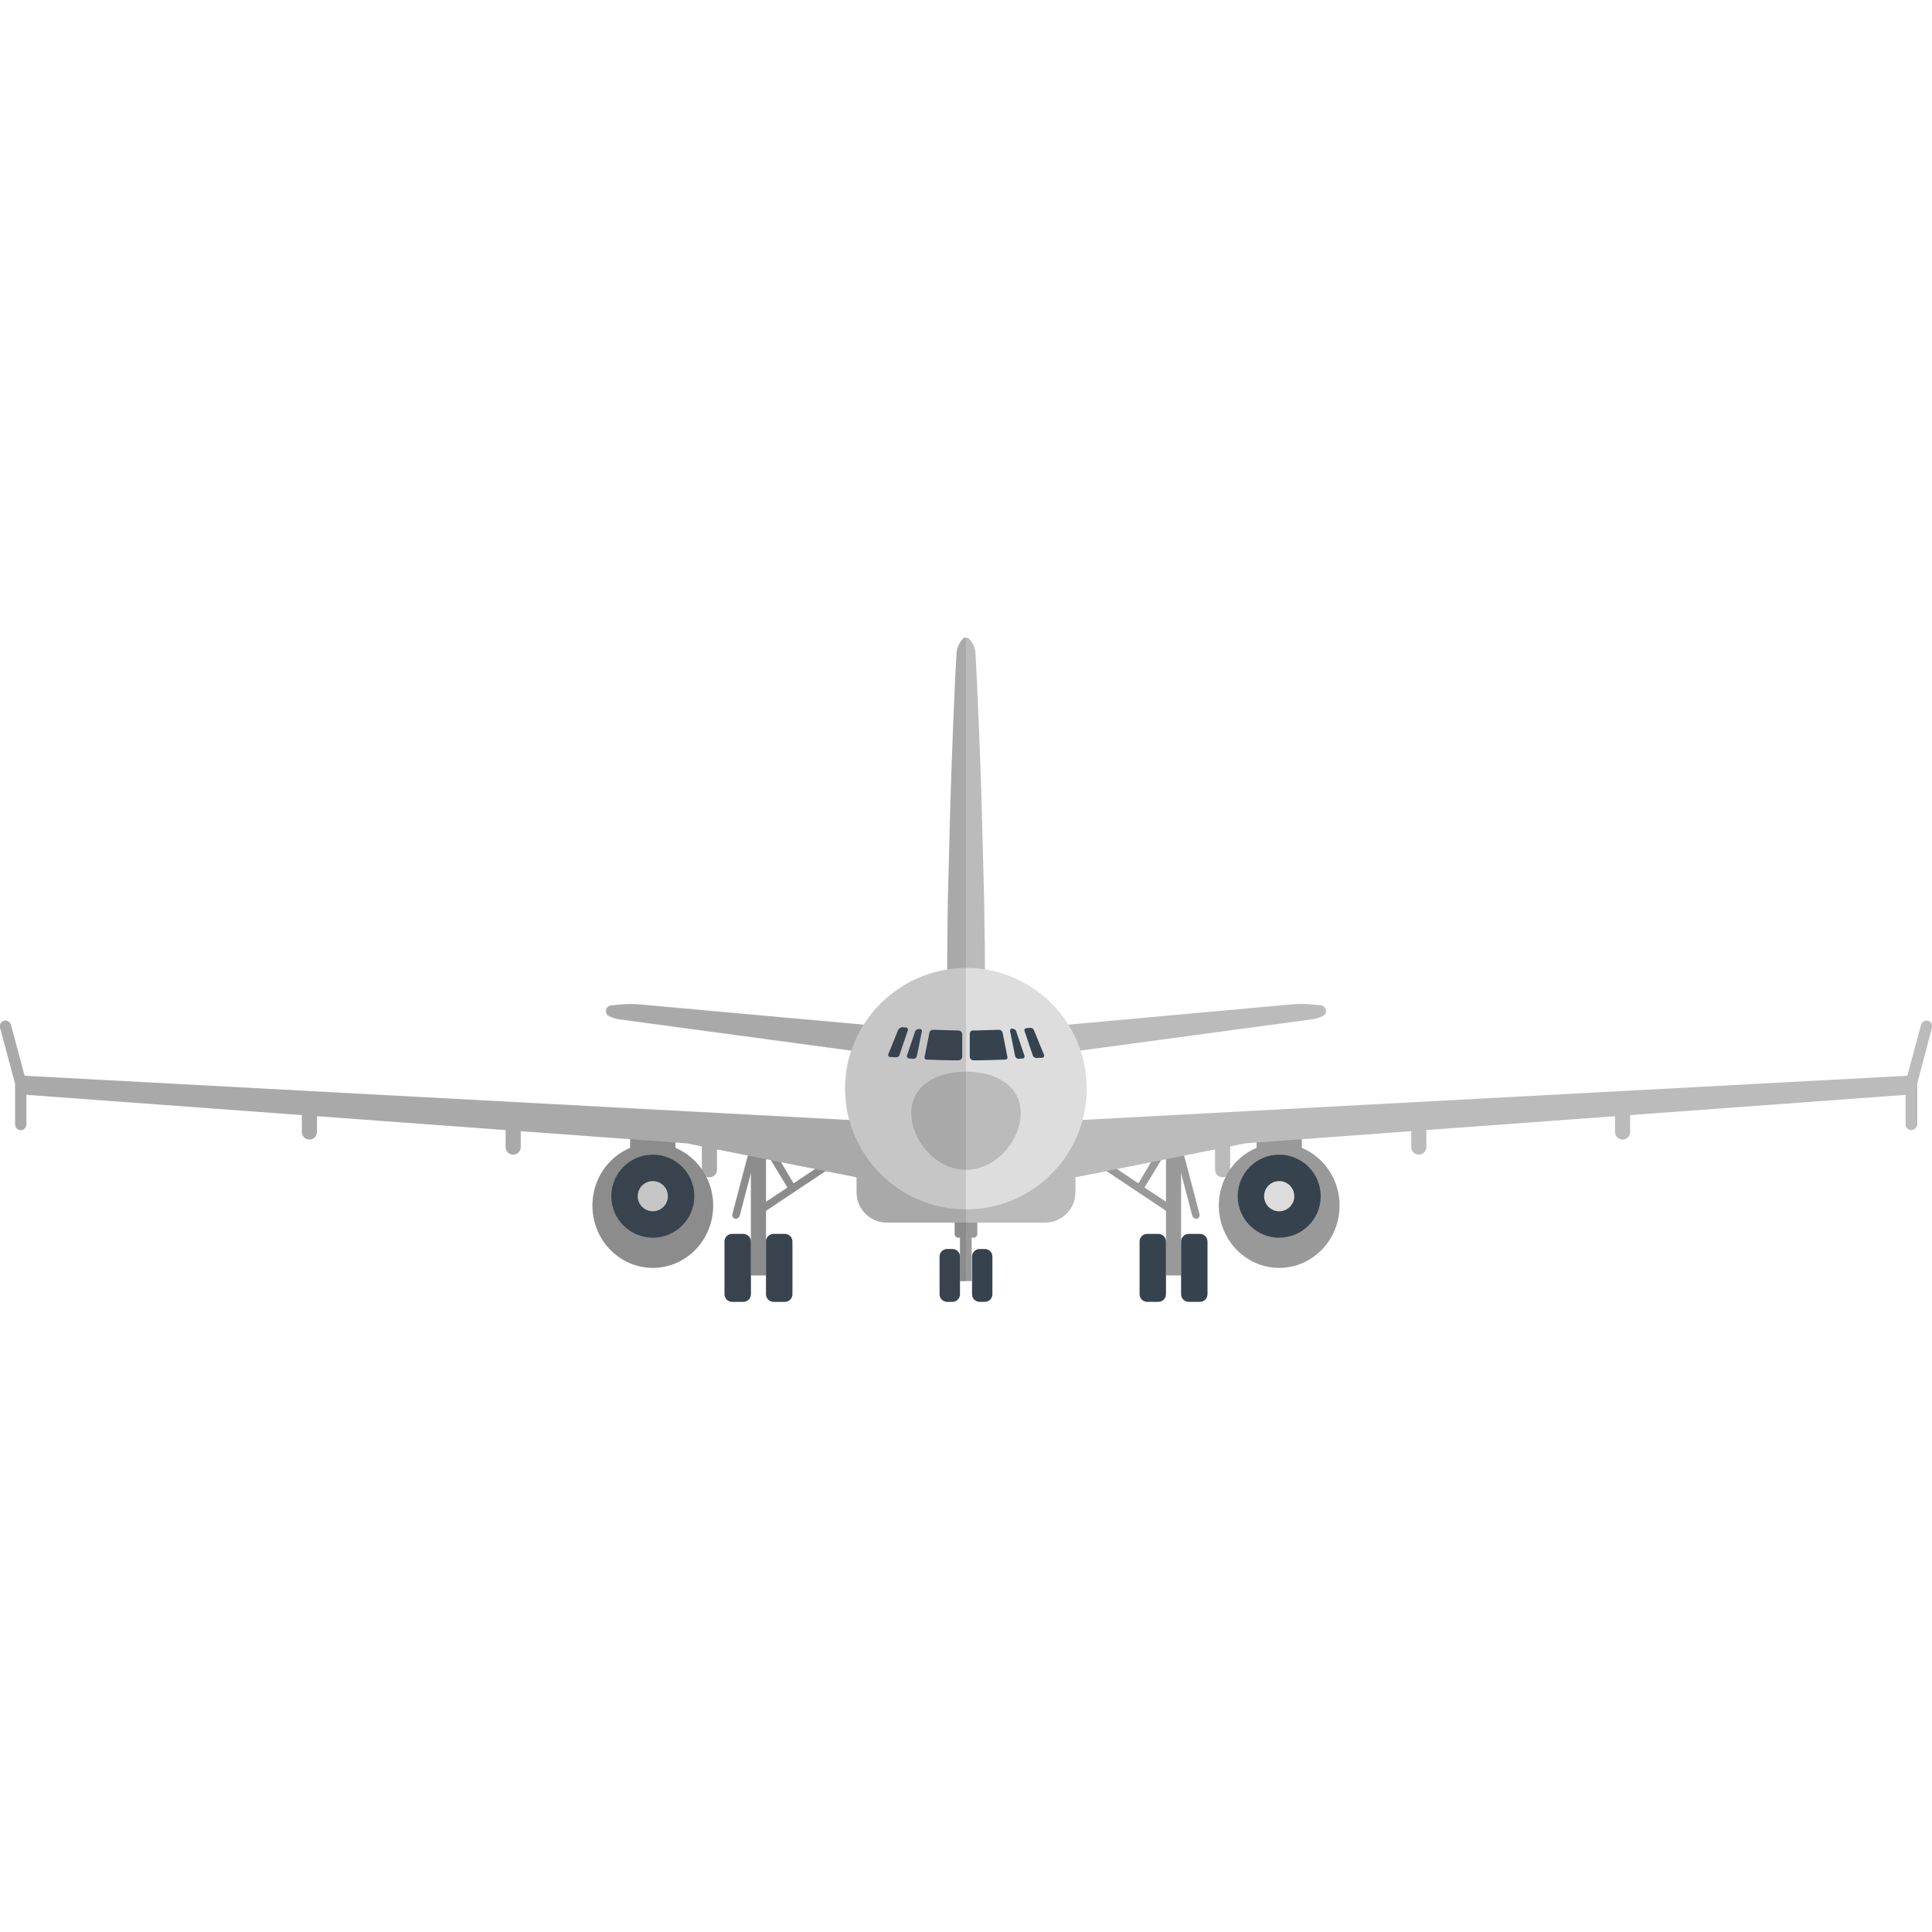 <svg version="1.1" xmlns="http://www.w3.org/2000/svg" x="0" y="0" viewBox="0 0 512 512" xml:space="preserve"><style type="text/css">.st0{fill:#999}.st1{fill:#36434f}.st2{fill:#bbb}.st3{fill:#ddd}</style><path class="st0" d="M254.4 322.3h3.1v17.2h-3.1z"/><path class="st1" d="M252.4 345H251c-1.1 0-2-.9-2-2v-10c0-1.1.9-2 2-2h1.4c1.1 0 2 .9 2 2v10c0 1.1-.9 2-2 2zm8.6 0h-1.4c-1.1 0-2-.9-2-2v-10c0-1.1.9-2 2-2h1.4c1.1 0 2 .9 2 2v10c0 1.1-.9 2-2 2z"/><path class="st0" d="M258 328h-4c-.6 0-1-.4-1-1v-4h6v4c0 .6-.4 1-1 1z"/><path class="st2" d="M324 312c-1.1 0-2-.9-2-2v-7c0-1.1.9-2 2-2s2 .9 2 2v7c0 1.1-.9 2-2 2zm52-6c-1.1 0-2-.9-2-2v-7c0-1.1.9-2 2-2s2 .9 2 2v7c0 1.1-.9 2-2 2zm54-4c-1.1 0-2-.9-2-2v-7c0-1.1.9-2 2-2s2 .9 2 2v7c0 1.1-.9 2-2 2z"/><path class="st0" d="M303.3 314.7l5.6-9.2-1.8-1-5.4 9.1-8.1-5.4-1.2 1.6 18 12 1.2-1.6zM317 323c-.4 0-.8-.3-1-.7l-5-19c-.1-.5.2-1.1.7-1.2.5-.1 1.1.2 1.2.7l5 19c.1.5-.2 1.1-.7 1.2h-.2z"/><path class="st0" d="M309 303h4v35h-4z"/><path class="st1" d="M307 345h-3c-1.1 0-2-.9-2-2v-14c0-1.1.9-2 2-2h3c1.1 0 2 .9 2 2v14c0 1.1-.9 2-2 2zm11 0h-3c-1.1 0-2-.9-2-2v-14c0-1.1.9-2 2-2h3c1.1 0 2 .9 2 2v14c0 1.1-.9 2-2 2z"/><ellipse class="st0" cx="339" cy="319.5" rx="16" ry="16.5"/><circle class="st1" cx="339" cy="317" r="11"/><circle class="st3" cx="339" cy="317" r="4"/><path class="st0" d="M333 301h12v4h-12z"/><path class="st2" d="M283 297l224-12v5l-177 13-50 10zm-1-18l65.9-8.9c.7-.1 1.4-.3 2.1-.6l.5-.2c1.4-.6 1.1-2.7-.5-2.9l-2.2-.2c-1.9-.2-3.8-.2-5.8 0l-64 5.8 4 7z"/><path class="st2" d="M506.5 299.5c-.8 0-1.5-.7-1.5-1.5v-11.2l4.1-15.2c.2-.8 1-1.3 1.8-1.1.8.2 1.3 1 1.1 1.8l-3.9 14.8V298c-.1.8-.8 1.5-1.6 1.5zM188 312c1.1 0 2-.9 2-2v-7c0-1.1-.9-2-2-2s-2 .9-2 2v7c0 1.1.9 2 2 2zm-52-6c1.1 0 2-.9 2-2v-7c0-1.1-.9-2-2-2s-2 .9-2 2v7c0 1.1.9 2 2 2zm-54-4c1.1 0 2-.9 2-2v-7c0-1.1-.9-2-2-2s-2 .9-2 2v7c0 1.1.9 2 2 2z"/><path class="st0" d="M208.7 314.7l-5.6-9.2 1.8-1 5.4 9.1 8.1-5.4 1.2 1.6-18 12-1.2-1.6zM195 323c.4 0 .8-.3 1-.7l5-19c.1-.5-.2-1.1-.7-1.2-.5-.1-1.1.2-1.2.7l-5 19c-.1.5.2 1.1.7 1.2h.2z"/><path class="st0" d="M203 338h-4v-35h4z"/><path class="st1" d="M205 345h3c1.1 0 2-.9 2-2v-14c0-1.1-.9-2-2-2h-3c-1.1 0-2 .9-2 2v14c0 1.1.9 2 2 2zm-11 0h3c1.1 0 2-.9 2-2v-14c0-1.1-.9-2-2-2h-3c-1.1 0-2 .9-2 2v14c0 1.1.9 2 2 2z"/><ellipse class="st0" cx="173" cy="319.5" rx="16" ry="16.5"/><circle class="st1" cx="173" cy="317" r="11"/><circle class="st3" cx="173" cy="317" r="4"/><path class="st0" d="M179 305h-12v-4h12z"/><path class="st2" d="M229 297L5 285v5l177 13 50 10zm1-18l-65.9-8.9c-.7-.1-1.4-.3-2.1-.6l-.5-.2c-1.4-.6-1.1-2.7.5-2.9l2.2-.2c1.9-.2 3.8-.2 5.8 0l64 5.8-4 7z"/><path class="st2" d="M5.5 299.5c.8 0 1.5-.7 1.5-1.5v-11.2l-4.1-15.2c-.2-.8-1-1.3-1.8-1.1-.8.2-1.3 1-1.1 1.8l4 14.9V298c0 .8.7 1.5 1.5 1.5zm251-130.5c1.1 1 1.5 1.9 1.8 2.9.3 1 .2 1.9.3 2.9l.3 5.8.5 11.5c.3 7.7.6 15.3.8 23l.3 11.5.3 11.5c.1 7.7.3 15.3.2 23h-10c0-7.7.1-15.3.2-23l.3-11.5.3-11.5c.2-7.7.5-15.3.8-23l.5-11.5.3-5.8c.1-1 0-1.9.3-2.9s.7-1.9 1.8-2.9h1zM227 298h58v18c0 4.4-3.6 8-8 8h-42c-4.4 0-8-3.6-8-8v-18z"/><circle class="st3" cx="256" cy="288.5" r="32"/><path class="st2" d="M270.5 295c0 7.2-6.5 15-14.5 15s-14.5-7.8-14.5-15 6.5-11 14.5-11 14.5 3.8 14.5 11z"/><path class="st1" d="M254 281c-2.9 0-5.7-.1-8.5-.2-.3 0-.5-.3-.5-.6l1.3-6.5c.1-.5.5-.8 1-.8 2.2.1 4.4.1 6.7.2.5 0 1 .4 1 1v6c0 .4-.5.9-1 .9zm-13.1-.5l1.1.1c.5 0 .9-.3 1-.8l1.3-6.5c.1-.3-.2-.6-.5-.6h-.3c-.4 0-.9.3-1 .7l-2.2 6.5c0 .2.3.6.6.6zM238 273l-2.6 6.4c-.1.3.1.7.4.7.5 0 1 .1 1.6.1.5 0 .9-.2 1-.7l2.2-6.5c.1-.3-.1-.6-.4-.7-.4 0-.8 0-1.1-.1-.5.1-.9.4-1.1.8zm19 1v6c0 .6.5 1 1 1 2.9 0 5.7-.1 8.5-.2.3 0 .5-.3.5-.6l-1.3-6.5c-.1-.5-.5-.8-1-.8-2.2.1-4.4.1-6.7.2-.6-.1-1 .3-1 .9zm16-1.6c-.4 0-.8.1-1.1.1-.3 0-.5.3-.4.7l2.2 6.5c.1.4.6.7 1 .7.5 0 1-.1 1.6-.1.3 0 .5-.4.4-.7L274 273c-.2-.4-.6-.7-1-.6zm-5.3.9l1.3 6.5c.1.5.5.8 1 .8l1.1-.1c.3 0 .5-.3.4-.7l-2.2-6.5c-.1-.4-.6-.7-1-.7h-.3c-.2.1-.4.4-.3.7z"/><path d="M256 169h-.5c-1.1 1-1.5 1.9-1.8 2.9-.3 1-.2 1.9-.3 2.9l-.3 5.8-.5 11.5c-.3 7.7-.6 15.3-.8 23l-.3 11.5-.3 11.5c-.1 6.3-.2 12.6-.2 18.9-9.3 1.5-17.3 7-22.1 14.6l-59-5.3c-1.9-.2-3.8-.2-5.8 0l-2.2.2c-1.6.1-1.9 2.3-.5 2.9l.5.2c.7.3 1.4.5 2.1.6l61.5 8.3c-1.1 3.2-1.6 6.6-1.6 10.1 0 2.9.4 5.6 1.1 8.3L6.5 285.1l-3.6-13.5c-.2-.8-1-1.3-1.8-1.1-.8.2-1.3 1-1.1 1.8l4 14.9V298c0 .8.7 1.5 1.5 1.5S7 298.8 7 298v-7.9l73 5.4v4.5c0 1.1.9 2 2 2s2-.9 2-2v-4.2l50 3.7v4.5c0 1.1.9 2 2 2s2-.9 2-2v-4.2l29 2.1v2.3c-5.9 2.4-10 8.4-10 15.3 0 9.1 7.2 16.5 16 16.5s16-7.4 16-16.5c0-2.8-.7-5.4-1.9-7.7.3.1.5.2.9.2 1.1 0 2-.9 2-2v-5.4l8.1 1.6-4.1 15.5c-.1.5.2 1.1.7 1.2h.3c.4 0 .8-.3 1-.7l3-11.5V329c0-1.1-.9-2-2-2h-3c-1.1 0-2 .9-2 2v14c0 1.1.9 2 2 2h3c1.1 0 2-.9 2-2v-5h4v5c0 1.1.9 2 2 2h3c1.1 0 2-.9 2-2v-14c0-1.1-.9-2-2-2h-3c-1.1 0-2 .9-2 2v-8.1l15.8-10.5 8.2 1.6v4c0 4.4 3.6 8 8 8h18v3c0 .6.4 1 1 1h.4v5c0-1.1-.9-2-2-2H251c-1.1 0-2 .9-2 2v10c0 1.1.9 2 2 2h1.4c1.1 0 2-.9 2-2v-3.4h1.6V169zm-70 140.9c-1.8-2.5-4.2-4.5-7-5.7v-1.4l3 .2 4 .8v6.1zm17 8.6v-11.3l1.3.3 4.3 7.2-5.6 3.8zm7.3-4.9L207 308l9 1.8-5.7 3.8z" opacity=".15" fill="#444"/></svg>